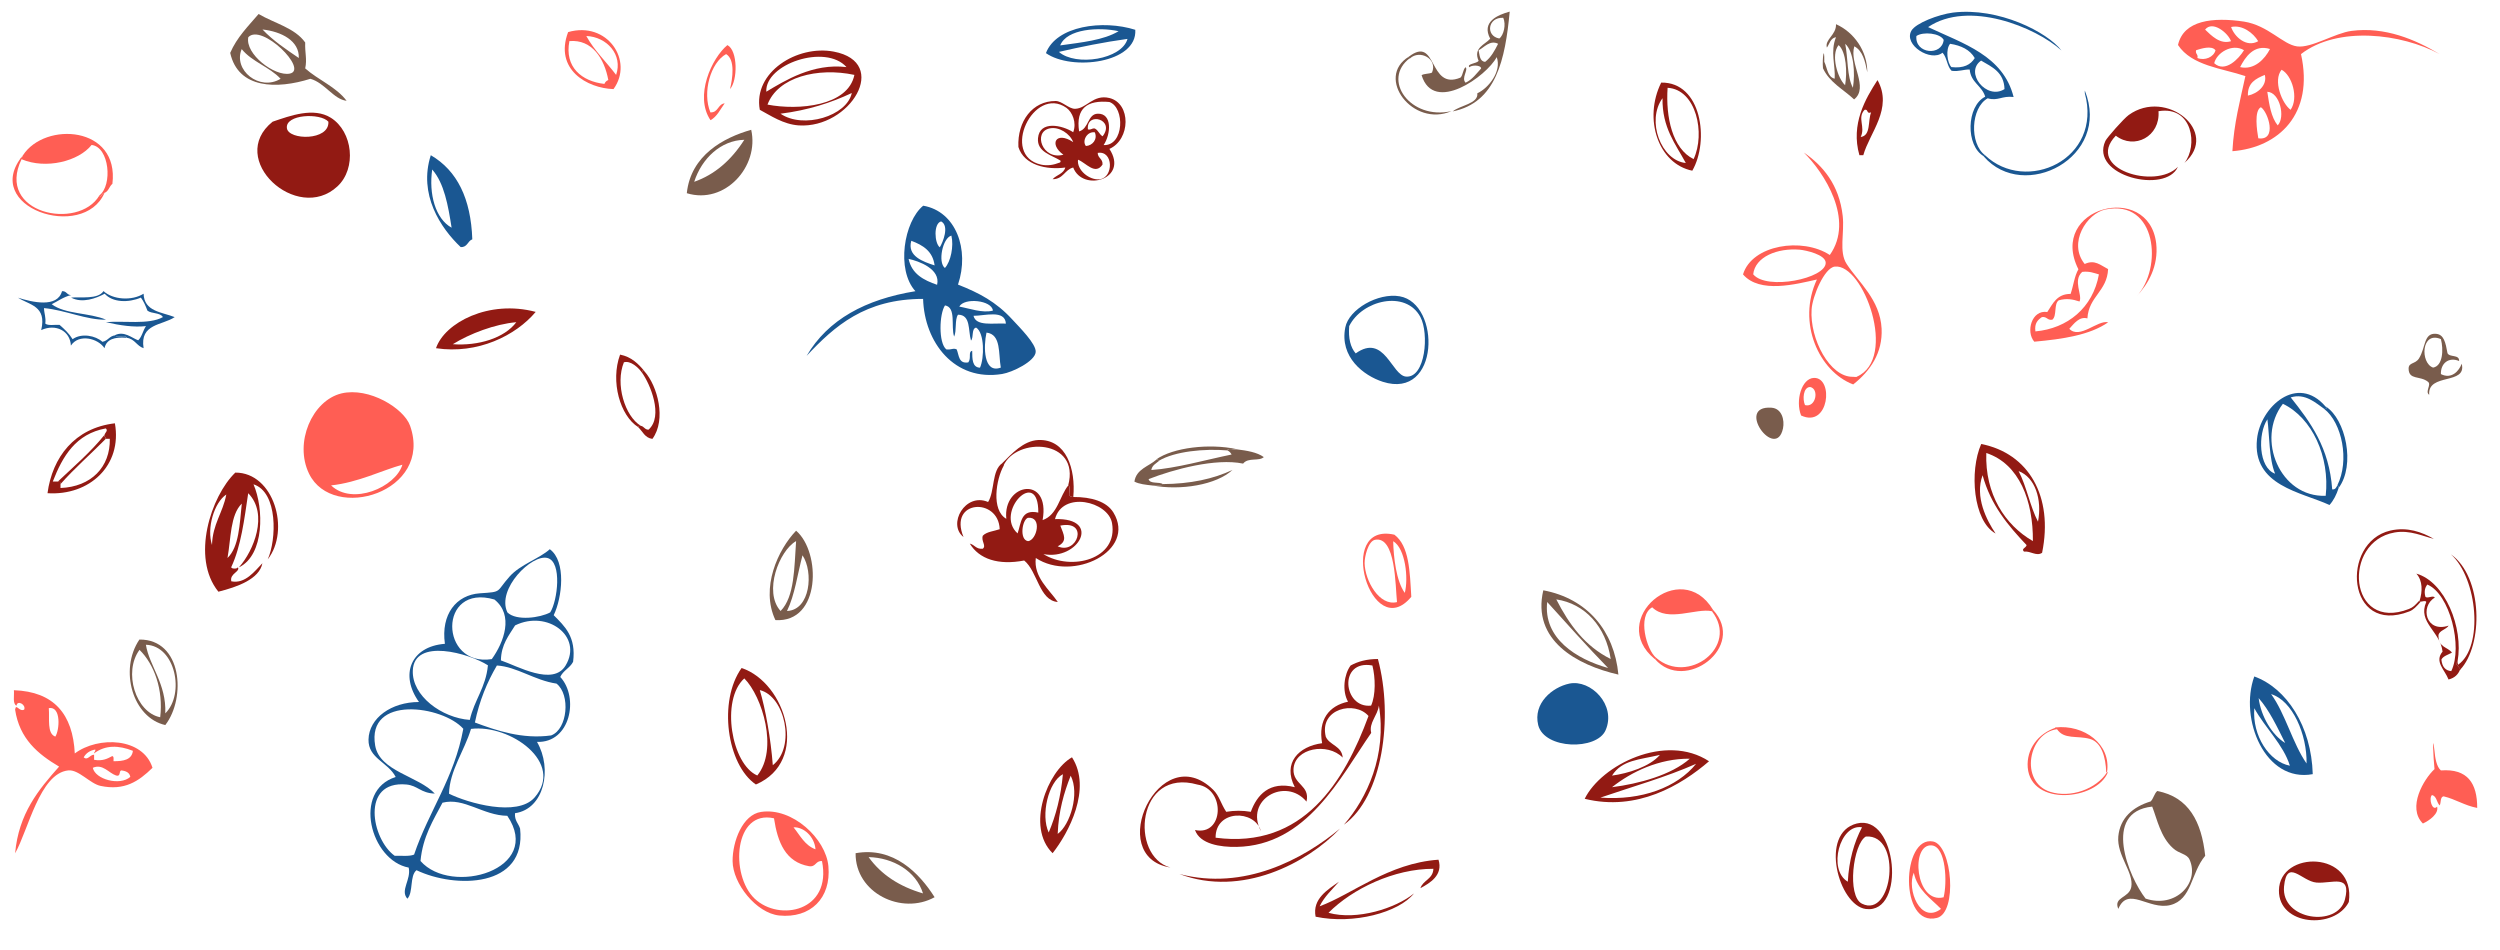 <svg xmlns="http://www.w3.org/2000/svg" width="2500" height="950"><path fill="#795C4C" d="M280.6 78.8c-11-11.898-28.7-17-38.897-29.7C232.8 70 259.5 91.6 280.6 78.8m9.2-5.2c19.1-3.898-28.2-50.698-41.5-36.398C244.9 54.1 274.6 76.6 289.8 73.6m-27.3-44.1C273 40.6 286 49.3 298.8 58c.7-17.2-17.5-26.5-36.3-28.5M258.6 14c15.8 9.3 36.3 13.9 46.6 28.5-.396 10.6 2 16.5 0 25.9 13 11.6 30.9 18.398 41.4 32.398-12.9-1.398-21.7-17.898-36.2-22C277 89.299 238.2 89.099 230.2 52.9c6.7-15.6 18.1-26.8 28.4-38.9"/><path fill="#FF5E54" d="M2260.9 107.2c-7 3.6-3.899 23.5-2.601 31.1 19.399 2.7 9.701-26.6 2.601-31.1m16.798 18.2c7.9-8.2 2.104-33.2-10.396-33.602 1.896 12.702 3.798 25.402 10.396 33.602M2247.9 95.6c9.899-2 19.601-10.5 16.899-20.698C2256 78.6 2247.5 82.6 2247.9 95.6m33.7-25.9c-8.9 10.898.5 34 9 40.1 8.3-12 1.4-34.7-9.1-40.1M2270 49c-16-5-24.7 8-29.9 18.1 14.098 3.3 24.8-8.1 29.9-18.1m-73.9 1.2c-1 4 2.3 3.8 1.3 7.8 7.5 3 16.4-1 18.104-7.7-3.806-5.2-14.504-1.6-19.404-.1m62.098-9c-4.896-8.2-15.896-16.7-27.1-14.2 3.302 9.9 15.502 20.9 27.1 14.2m-27.198 0c-2.7-8-18.4-21.102-25.9-11.602C2211.198 35.4 2220 44.7 2231 41.2m-16.802 22c11 10.1 24.803-4.7 29.803-13-11.803-7.1-27.303 2.5-29.803 13m225.402-9.1c-38-20.6-102-28.398-138.6 0 13.3 59.802-22.2 93.5-68.604 97.102 1.5-27.9 7.8-51 13-75.102-23.5-7.898-53.604-10.198-67.396-31.1 5.6-24.9 35-28 66-23.4 24.3 3.9 38.8 22.9 53.1 24.802 14.3 1.898 38-13.4 54.4-15.5 33.4-4.402 64.1 8.698 88.1 23.198"/><path fill="#795C4C" d="M1485.1 61.9c5.9-4.5 9.5-11.102 13-18.102-8.1-4.2-14.1 3.8-19.5 6.5 1.098 5.002 1 11.002 6.5 11.602m14.2-23.4c4.396-3.2 7-14.1 3.896-20.7-15.498-.8-17.896 18.2-3.896 20.7m-90.602 18.3c29-22.398 19.303 34.3 51.803 20.8 2.601-2.6 2.301-8.1 5.101-10.398 2.899 2.6-4.601 11 0 15.5 6.8-3.2 10.8-9.102 15.5-14.2.1-3.7-10.101-3.6-11.601-1.2-3.399-3.5 7.5-3.7 9.101-6.5-5.7-13.1 6.399-16.1 11.6-22.1-9-16.9 7.304-23.7 19.5-27.102-4.5 47.802-13.5 91-57 99.802 7.304-6.102 25.9-7.7 24.604-18.102 11.8-5.5 24.5-22.398 19.396-36.2-9.896 18.9-63.1 57.4-75.1 18.102 2.5-1.7 7.399-1.2 10.399-2.602 5.897-14-12.399-23.198-22-14.198-1.201-.102-1.303-.902-1.303-1.602"/><path fill="#1A5792" d="M1916.4 36c-1.7 18 25.5 20.4 27.3 3.9-3.6-6.8-20.502-8.5-27.3-3.9m88.1 53.1c-.5-16.898-12.4-22.1-23.4-28.5-17 11.8 5.4 39.9 23.4 28.5M1974.698 58c-4.697-8.2-13.5-12.5-24.6-14.2-4.603 5.5-2.9 18.9 1.3 23.3 12.3 1.4 19.3-2.398 23.4-9.1m9.102 98.3c-18.5-10.398-17.5-50.2 1.3-59.6-3.197-11-14.396-14.102-15.5-27.2-6.5-.1-10.697 2.3-18.1 1.3-4.601-4.398-4.601-13.5-9.101-18.1-11.603 9.5-39.2-7.7-31.103-22 4.5-7.7 27.103-16.2 41.5-18.102 45.8-5.6 94.5 19.602 108.602 37.9-25.898-23.5-93.199-50.7-133.398-23.4 35.3 16.602 75.1 28.5 85.5 69.9-12-1.4-15.5 4.3-25.9 1.3-17 9.5-18.396 45.301-2.6 57-1.102-.199-1.2.5-1.2 1.301"/><path fill="#795C4C" d="M1410 58c-28.9 21.5.396 62.5 41.5 53.1-38.604 16.9-76.604-33.6-42.7-54.398-.102.798 0 1.598 1.2 1.298"/><path fill="#921A13" d="M2184.4 162.9c13.601-16.602 8.601-57.4-25.899-51.7 1.899 25.3-24.101 38.8-42.697 24.5-31.5 32.898 40 54.398 62.1 31.1-11.896 27.601-88.697 9.101-72.5-25.899 1.5-3.199 18.104-22.101 23.303-25.899C2166.198 87.9 2220.4 131.9 2184.4 162.9M1860.698 137c10.4-1.4 7-16.2 10.4-24.6-4.9 1.898-2.5-3.5-6.5-2.602-7.698 8.202 1.1 16.902-3.9 27.202m2.602 18.2h-3.9c-8.899-31.1 6.101-56.6 18.101-75.1 15.799 28.3-8.001 52.7-14.201 75.1"/><path fill="#FF5E54" d="M1825.698 262.7c-.197-8.102-19.697-12.4-25.896-13-22.4-1.9-44.7 7.1-46.604 24.6 13.402 16.4 73 4.2 72.5-11.6m31.102 114c41.396-18.102 6.6-113.4-22-110.102-10.4 1.102-22.4 29.802-23.2 42.802-2 29.5 18.3 68.1 41.5 67.398 1 0 3 .4 3.9 0m-3.9 7.602c-34-12.9-56.4-61.602-36.2-104.9-20.7 4.6-57.1 14.4-73.896-5.1 9-29.7 59.396-37.4 86.8-19.4 25.1-35.5-6-82.7-25.9-102.4 18.803 12.9 35.303 32 38.803 63.4 1.897 16.9-4 35.8 3.897 47.9 11.8 18.3 33.5 35.6 35 64.8 1.103 24-11.1 42.1-28.5 55.8"/><path fill="#1A5792" d="M451.6 227.7c-3.5-22.4-7.4-44.5-19.4-58.2-3.502 24.4 3.1 49.2 19.4 58.2m9.098 19.4c-20.1-19-42.5-52.698-29.896-91.898 26.5 15.5 40.1 43.6 41.5 84.1-4.802 1.798-4.802 8.098-11.604 7.798M1985 155.2c40.8 39 117.896 4.5 99.8-62.102V90.5c26.896 67-61 112.1-101 66-.102-.8.1-1.6 1.2-1.3M973.5 315.8c2.6 10.8 19.6 7.102 32.396 7.8-.896-14.3-21.396-7.7-32.396-7.8m-14.2-9.2c10.1 1.802 23.396 6.802 33.6 4-1.1-10.5-28.8-13.2-33.6-4m27.2 26c-3.104 13.802-3.104 41.5 14.3 35-2.5-13.8.6-33.3-14.3-35m-32.4 3.9c-3.4-10 2.4-29.1-9.1-31.1-5.7 8.5-6.7 37.398 1.3 44 5.8.6 6.5-1.7 10.396 0 2.4 5.898 1.803 14.6 11.604 13 3.3-4.4-.4-10.602 3.896-11.602.104 8.102-.1 16.602 7.803 16.9 4.397-9.602 4.601-35-3.899-40.102-4.9 1.102-2.2 9.802-5.101 13-3-10 0-25.898-13-25.898-3.5 5.1-1.103 16.1-3.899 22M908.6 258.9c3.1 15 15 21.3 28.5 25.898C940.8 268.9 918.6 261 908.6 258.9m2.7-18.1c-4.4 15.4 11.896 20.9 23.3 24.602-1.8-14.302-11.8-20.302-23.3-24.602m33.6 27.2c5.9-6.4 9-21.9 6.5-32.4-8.8 2.3-13.8 26.8-6.5 32.4m-5.1-20.7c3.1-5 9.8-21.5 1.3-25.898-7.8 2.098-6.6 21.998-1.3 25.898m18.2 37.3c21 8.302 37.896 17 54.396 35 6.9 7.5 23.9 24.302 23.3 32.4-.6 9.3-23.396 20.4-33.6 22-47.7 7.8-77.7-31.6-79-75.1-57.9 0-88.5 27.1-116.5 57 21.399-36.5 59.1-56.602 108.8-64.7-19.396-21.5-11.5-69.601 7.801-85.5C956 211.3 969.8 249.6 958 284.6"/><path fill="#FF5E54" d="M2079.5 301.5c-6.604-2.2-12.9-3.4-20.7-1.2-5.2 3.4-1.604 15.602-6.5 19.4-5.104.899-5.2-3.4-10.4-2.601-4.1 2.801-7.6 6.101-6.5 14.301 32.103-2.9 57.5-23.602 63.5-57-5-1.4-9.5-3.4-16.7-2.5-9.7 8.7.498 23.1-2.7 29.6m57-5.1c26.5-28.102 20.396-97.5-31.104-86.9-18.604 3.9-37.7 33.5-20.7 54.5 10-4.7 15.604 1.1 23.4 5.1-1 22.302-19.4 27.302-20.7 49.302-8.2-2.2-13.396 5.3-18.104 10.398 10.4 10.9 28.304-9.1 38.9-6.5-18.4 12.8-45.4 16.8-73.9 19.4-8.696-9.9-2.696-32.101 13-29.7 5.5-8.2 9.5-18.1 23.304-18.1 2.8-8 3.8-17.7 7.8-24.602-31.104-62 70.396-88.5 77.8-25.898 2.502 22.9-8.196 40.9-19.696 53M21.6 159.153c-26.397 54.3 56.8 71.9 77.8 36.3 1.103 3.5 2.9-3 5.103-2.6-21.103 48.8-124.5 14.5-81.603-37.5.7 1.8-5 3.1-1.3 3.8"/><path fill="#1A5792" d="M126.5 337.8c-11.9-1-20.104 1.4-22 10.4-6.5-10-25.7-14.7-33.604-2.601-.697-14.699-15.1-22.199-29.697-15.5C47 305.7 29.199 304.999 18 297.7c13.8 4.399 39.396 10.6 44-6.5 4.6-.4 4.8 3.899 9.1 3.899-7.7 1.801-13 6-19.397 9.101 13.101 10.1 38.101 8.5 54.397 15.5-19.898.4-40.5-9.6-62.1-11.6.1 5.5 2.1 9 1.3 15.5 2.8 2.399 9.5.899 14.3 1.301 4.9 4.3 9.5 8.6 13 14.3 8.9-6.4 23-3.601 29.8 2.6 5.603-.898 7-6 13-6.5.5 3.599 10.1-1.301 11.1 2.499"/><path fill="#1A5792" d="M114.9 335.2c9.303-4.602 16.9 2.8 23.303 5.1 3.801-3.5 4.801-10 7.801-14.2-12.104 1.4-26-.698-40.104-3.898 16.804-1.7 43 2.8 57-5.102-2.6-4.698-11.5-3.198-15.5-6.5-1.696-4.6-3.696-9.198-6.5-13-12.396 5.302-28.396 5-36.196-3.898-8.4 4.6-22.4 9.898-33.604 3.898 9.8-.898 26.9 2 32.4-6.5 9.3 8.602 28.3 10 40.1 2.602.5 17.8 18 18.3 31.103 23.398-12.399 8.4-35.103 6.4-31.103 31.102-6.897-2.2-8.897-9.4-16.897-10.4C125.5 334.1 115.9 338.9 114.9 335.2"/><path fill="#921A13" d="M516.3 322.2c-21.4 1.898-46.4 11.398-63.5 22 25.398 1.9 51.7-6.1 63.5-22m19.398-10.3c-20 23.8-58.196 42.6-99.696 36.3 8.598-25.5 52.998-48.8 99.696-36.3M286.9 128.2c1.603 12.1 42.603 12.8 41.5-6.5-8-9-43.4-7.5-41.5 6.5m-14.3-6.5c18-6.102 41-14.7 58.3-3.9 21.9 13.8 26 50.5 6.5 68.602C297 224 226.1 159 272.6 121.7"/><path fill="#795C4C" d="M2433.1 367.6c9.9-1.698 10.5-18.198 7.8-28.5-19.9-8.5-20.8 24.1-7.8 28.5m-3.902 27.2c-4.5-3.1 2.5-10.1-1.197-13-8-6.398-19.103-1.5-19.399-13-.101-6.7 6.601-4.398 10.399-10.398 6.897-11.102 4.5-25.5 16.897-24.602 8 .602 9.603 8.5 11.603 19.4 2.101 4.399 12 1 11.601 7.8-10.601-4.4-18.601 2.6-18.2 13.1 10.801 5.5 18.301-3.398 20.801-10.398 5.495 21.598-34.303 8.898-32.505 31.098"/><path fill="#FF5E54" d="M1805 405.1c11 2.9 14.396-16.398 5.1-18.1-7 .2-7.7 12.4-5.1 18.1m-3.9 10.4c-5.9-14.9.5-37.2 12.9-37.6 20-.5 15.1 50.7-12.9 37.6"/><path fill="#1A5792" d="M2282.9 403.8c-27.399 35.4-2.7 93.8 42.8 92 4.3-39.2-13.6-78-42.8-92m-7.8 69.9c-6.2-15-5.6-38.9-7.7-54.4-9.702 14.5-9 48.4 7.7 54.4m50.5-67.2c1.4 1.5 1.1 2.6-1.2 2.5-8.5-5.9-19.1-16.1-33.7-11.6 19.804 24.8 38.604 50.398 41.5 92 3.304.3 4-2 5.104-3.9 1.3 0 1 1.6 1.3 2.6-2.1 6.5-5 12.304-9.1 16.9-28.2-13-77.5-19.2-72.5-66 3.396-32.2 40.3-65.5 68.6-32.4"/><path fill="#FF5E54" d="M331.1 485.4c21.3 20.5 64.6 1.8 71.3-20.7-20.1 5.5-44.3 17.8-71.3 20.7m10.4-92c27.5-6.5 62.396 14.8 68.6 32.398 23.3 66.4-77.1 96.801-101 48-15.2-31.098 3-73.298 32.4-80.398"/><path fill="#795C4C" d="M1783 428.4c-7.104 33.1-48.4-23.2-11.604-20.7 10.604.7 13.302 12.5 11.604 20.7"/><path fill="#1A5792" d="M2337.3 485.4c12.5-24.9 4.6-62.7-13-76.4 2.396.1 2.8-1 1.3-2.6 20.1 12.6 30.1 58.6 13 81.6-.3-1-.1-2.6-1.3-2.6"/><path fill="#921A13" d="M640.698 425.8c3.4.5 3.9 3.9 7.803 3.9 15.301-13.5 1.5-46-6.5-57 0-2.4 1-2.7 2.601-1.2 12.899 14.5 22 48 7.8 67.4-7.6-1-9.7-7.5-14.2-11.7.198-1.1.996-1.6 2.496-1.4M2032.9 541.1c.3-40-13.399-77.196-46.601-88.1-1.399 41.1 18.601 72 46.601 88.1m5.1-19.4c4.3-22.4-3-44.5-19.4-50.604 8.098 15.404 11.4 35.304 19.4 50.604m-42.6 11.7c-22.2-12.4-26.2-62.2-14.2-89.4 47.5 9.3 72.4 52.4 60.9 108.8-5.7 3.8-11.4-2-18.101-1.2-3.103-3 2-3.5 2.601-6.5-18.5-19.5-35.9-40.1-44-69.896-8 21.5 4 45.1 13 58.3"/><path fill="#795C4C" d="M1227.4 450.5c.5-2.9 6.399-.5 9.101-1.2 10.399 1.3 20.5 2.9 27.303 7.8-4.9 4.5-15.604 0-20.7 6.5-27.5-5.696-69.7 5.804-94.5 15.5 1.3 5.304 10.8 2.304 14.3 5.104-1 2.896-7.197.5-10.396 1.3-6.604-.7-13.4-1.399-18.104-3.899 1.9-12.697 14.303-15.101 22-22 1.5-.197 2.303.303 2.604 1.303-3 2.6-6.9 4.3-7.7 9.1 25-1.7 54.399-10.2 80.3-15.5-1.108-2.008-2.41-3.308-4.208-4.008"/><path fill="#921A13" d="M105.8 438.8c-15 15.3-31.2 29.3-45.4 45.4.5-2.2-1-2.5-2.6-2.603 16-15.101 32.8-29.397 46.6-46.601-.201 2.004 1.299 2.204 1.4 3.804m937.6 115.3c27.8 17.4 75.101 5.104 68.601-31.1-3.897-21.6-49.5-32.5-57-3.9 47.299-1.4 23.599 41.8-11.601 35m14.298-7.8c19.4 9 31.803-26.5 2.604-20.7 3.598 9.5 7.498 15.5-2.604 20.7m-29.798-5.1c9-.9 14.601-24.9 0-23.4-5.897 2.103-8.6 22 0 23.3m10.4-28.5c.396-46.5-44.4-.396-20.7 20.804 3.598-10.204 3-24.704 20.7-20.804m29.8-27.3c2.9 1 .5 7.3 1.3 10.4 1 .6 2.101 1.397 3.9 1.3 18.1-.1 33.396 4.5 40.1 15.5 23.4 38.3-40.5 69.9-77.6 45.5-2.4 19.1 13.5 31.5 22 44-18.603-1.4-20.2-30.6-33.603-41.5-26 5-45.101-1.5-54.397-16.9 4.897 1.104 6.3 5.9 13 5.104 3.8-3-1.9-7.604 0-13 3.8-4 11-4.5 16.897-6.5-1.197-32.104-51.601-29.5-36.197 7.8-16.4-12.7 1.8-44.899 24.6-35 6.8-10.899 3.5-31.899 14.3-38.899 1.301 0 1 1.603 1.301 2.603-7.601 13.5-12.697 44.397 2.603 53.1-3.7-36 44.398-43.896 36.3 1.3 15.103-5.196 16.8-23.896 25.9-35"/><path fill="#921A13" d="M104.5 434.9c.8-2.7 3.8-4.104 1.3-6.5-29.9 5.5-43.101 27.6-53 53.1h5.1c1.604.1 3.104.4 2.604 2.6v3.9c30.6-1.2 49.896-20.9 49.3-49.2h-3.9c-.205-1.6-1.804-1.8-1.404-3.9m-57 58.3c4.8-35.9 27.1-65.2 67.396-69.9C122.4 465.5 89.4 495.9 47.5 493.2M212 545c.6-21 10.896-32.2 14.3-50.5-12.101 8-19.8 33.6-14.3 50.5m15.5 13c11.6-11.2 12.1-33.6 14.3-54.4-11.601 11.3-10.8 34.9-14.3 54.4m11.6 9.1c14.3-15.896 29.8-53 9.103-73.896-3.899 26.3-7.2 53-16.899 73.8-.601 2.1 7 2.1 6.5 0 3 4.8-8.4 6.3-6.5 14.3 14 2.801 23.399-10.199 31.1-18.1-3 16-25.397 23.8-44 28.5-27.697-34-7.397-95.7 16.9-119.104 38.5-.196 55.3 57.604 32.399 86.804 8.897-19.604 10.397-67.2-14.2-75.104 10.5 24.301 10.897 70.301-14.199 82.9"/><path fill="#1A5792" d="M1058.9 51.9c16.9 14.8 63 7.5 68.601-13-23.901 3.3-46.601 7.9-68.601 13m1.298-6.5c21.303-3 43.303-5.102 58.4-14.2-19.498-4.3-51.798-2.5-58.4 14.2m-14.298 7.8c10.3-27.4 56.9-33.7 89.4-23.4 2.1 33.4-63.7 41.4-89.4 23.3"/><path fill="#795C4C" d="M796.1 541.1c-16.9 9.5-32.9 50.804-15.5 69.9 14.098-14.3 13.598-43.3 15.5-69.9M787 611c23.5-1 26.6-39.1 15.5-55.7-5 18.7-7.7 39.8-15.5 55.7m9.1-80.3c25 21.396 24.9 92.3-20.7 89.396-15.202-32.196 2.7-70.696 20.7-89.396"/><path fill="#FF5E54" d="M1404.8 592.9c3.8-14.7.6-44.5-11.604-51.7.304 15.6 3.002 40 11.604 51.7m-29.8-53.1c-6.9 1.4-10.5 17-10.4 23.4.4 17.6 14.8 43.3 32.4 38.897-1.7-15.797-1.1-66.397-22-62.297m36.3 57c-39.9 48.104-76.604-75.6-16.9-62.1 15 11.3 15.4 37.2 16.9 62.1"/><path fill="#921A13" d="M2420.823 601.551c-4.681 5.266-7.313 8.249-11.502 9.876-62.769 24.52-69.34-69.215-18.979-80.854 16.98-3.915 31.604 1.501 43.517 8.293-10.23-2.312-23.771-9.129-39.231-6.391-52.917 9.141-46.192 100.205 14.377 76.475 4.268-1.743 5.807-3.426 10.341-8.36-.049.918.77.98 1.477.961"/><path fill="#1A5792" d="M442.5 802.7c-9.2 17.5-19.7 33.8-22 58.3 30.896 35.3 123.3 8.5 86.8-45.2-24.3-.3-43.3-18.6-64.8-13.1m92-5.1c30.5-34.696-24.4-73.6-63.5-68.696-6.5 21.8-21.4 41.6-22 64.8 18.8 9.296 68.1 23.496 85.5 3.896m-71.2-68.8c-20.5-23.2-97-34.2-88.104 16.9 4.5 25.8 43.4 30.397 59.604 47.897-14.2-.5-16.9-8-28.5-9.101-45.9-4.1-34.7 54.9-11.604 71.3 6.801-.199 14.604.801 19.4-1.199C428.8 811 454.3 778.1 463.3 728.8m24.6-63.5c-18.5-11.896-73.899-27.896-75.1 5.3-1 25.304 29 47.304 57 49.304 4.396-19.7 16-32.4 18.1-54.4m77.7-.004c17.6-29.2-18.4-55.9-50.5-40.1-6.2 10.1-13.9 19-14.2 35 16.5 5.6 52.1 26.1 64.7 5.1m-71.2-66c-56.7-16.5-54.897 67.9-2.6 59.6 12.1-16.9 22.3-43.9 2.6-59.6m53.1-41.5c-15.604-4.2-51.2 31-40.104 54.4 8.9 8.8 32.9 5.396 42.8 0C557.5 601.1 562.4 562 547.5 558m3.9 177.3c16.103-6.2 19.3-40.6 5.103-51.7-21.899-3.196-39.899-17-59.603-18.1-9.7 16.5-17.5 35.1-22 57 21.103 7.9 47.603 17 76.4 12.9m9.1-58.3c18.8 20.604 10 66-23.397 64.804 15.601 26.8 7.397 67.1-22 71.3-.603 7.5 3.601 10.3 5.101 15.5 6.5 59.396-64.9 60-103.601 41.5-7 5.6-3 22-9.103 28.5-7.6-8.2 4-19.104 1.3-31.104-38.197-7.1-56.6-76.896-13-90.6-7.6-14.9-27.6-18.5-27.197-37.5C369 718 391.4 702 419 702c-19.399-27-8.5-55.5 25.897-58.2-4.1-29.5 11.3-48.896 35-50.5 22.9-1.5 15.603-1 29.8-16.896 10.604-11.9 29.9-17.9 40.104-27.2 16.6 12.1 12.396 48.397 3.896 66 11 11.1 22.604 21.397 19.4 46.6-3.2 6.301-10.2 8.801-13 15.5"/><path fill="#FF5E54" d="M1654.698 659c-48-39.2 26.303-102.6 58.303-49.2 0 .9-.103 1.604-1.199 1.4-15.7-3.4-44 11.397-59.604-3.9-15.197 8.604-5.6 42.8 3.9 50.5-.098.7-.198 1.4-1.4 1.2"/><path fill="#921A13" d="M2438.45 635.265c-.099 12.495 9.058 11.438 13.521 17.372-3.807 2.07-8.947 3.455-10.577 6.98.753 7.378 4.22 11.047 9.877 11.502 11.854-24.445-1.558-77.443-24.019-86.594-2.125 3-3.347 6.557-1.895 12.092 1.556 2.574 8.102-1.894 9.408 1.029-14.942 8.737-9.032 35.63 13.902 27.959-2.462 3.973-9.428 4.757-10.217 9.66m21.593 34.355c-1.841 4.677-5.181 8.29-11.5 9.877-3.821-9.898-14.408-17.829-5.98-27.892-2.4-20.593-25.27-29.162-16.293-49.666-.68-1.608-3.339-.548-5.229-.324-.707.02-1.516.056-1.389-.98 2.811-9.103 3.209-19.822-3.297-27.031 28.786 8.174 47.283 54.113 41.235 87.609-3.866 3.5 2.782 5.611 2.812 8.751"/><path fill="#795C4C" d="M160.199 717.251c3.301-27.601-6.103-53.2-20.699-67.4-16.4 22.2-3.801 62.599 20.699 67.4m-14.299-72.5c3.303 20.899 20.603 39 19.4 68.6 19.8-19.401 10.1-67.701-19.4-68.6m19.4 80.3c-32.4-7.199-46.5-54.897-25.9-85.5 42.799-.401 46.9 58.399 25.9 85.5"/><path fill="#FF5E54" d="M1656 657.7c31.6 27.896 83.8-10.9 55.8-46.604 1.1.304 1.3-.5 1.3-1.196 34 36.896-28.4 83.6-58.2 49.1.9.2 1-.6 1.1-1.3"/><path fill="#921A13" d="M1371.1 705.6c4.8-10.6 4.3-28.196 1.3-40.1-34.4-6.4-29.3 43.3-1.3 40.1M1261 831.2c-6.4-22-45.7-21.604-45.4 6.5 87.9 11.6 128.9-56.5 152.9-121.7-13.5-15.7-49.7-7.5-42.7 20.8 3.896 8.604 16 9 16.896 20.8-15-15.396-48.196-9.696-49.196 11.604-.604 15.6 16.8 15.896 13 32.396-21-25.1-62.4-1.9-45.5 29.6m82.9-6.5c23.3-26.604 43.101-69.9 35-119.104-1.399 10.304-10.2 17.104-7.7 27.304-30.896 44.5-64.197 112.8-134.697 114-15.899.3-36.603-2.7-41.5-16.9 28.801 6.4 30.897-41 2.601-45.4-61.101-17.396-68.2 71.804-27.2 82.9-66.697-10.5-10.6-130.1 42.803-77.7 6.101 6 7.397 13.4 13 22 8.601-1.396 16-1.396 24.601 0 6.101-16.7 18.601-31.1 44-24.6-12.5-24.4 4-40.9 27.3-44-4.199-23.5 7-37.5 25.9-41.5-6.104-10.9-3.9-27.5 2.6-36.2 7.301-4 16-6.5 27.301-6.5 15.789 58.6 4.591 138.2-34.009 165.7"/><path fill="#FF5E54" d="M2056.99 729.084c-.266-.88-1.729-.564-1.729-1.635 28.603-3.205 56.208 16.719 51.751 44.812h-.802c-.465-14.832-4.589-30.104-16.36-33.372-12.636-3.52-26.005.881-32.86-9.805"/><path fill="#921A13" d="M1109.4 102c-21.899-2.1-33.8 6-30.3 29.4 9.897-2.7 8.3-17.302 18.6-17.7 14.7-.5 13.301 20.5 5.9 31.398 20.7.902 21.4-37.698 5.8-43.098m-9.8 77.3c14.2-1.7 13.9-29.1-1.9-26.398.104 5.398 5.303 5.8 4.803 11.698-7.399 11-16.699-2-24.5-4.898-1.305 10.398 11.397 20.698 21.597 19.598m-26.402-37.2c-3.197-8.398-14.1-15.698-23.5-13.698-17.1 3.5-7.3 32.1 13.7 26.3-14.798-10.502-7.398-24.002 9.8-12.602m14.702-12.7c3.4.8 3.8-1.4 6.9-.9 3.5 1.7 4.5 5.9 7.8 7.8 13.2-17-16.6-25.1-14.7-6.9m-2 16.6c6.7-.4 11.9-6.8 8.9-13.7-8.102-1.1-12.9 8.9-8.9 13.7m-19.5-38.2c-32.7-22.898-66.5 47.602-25.399 56.8 6.303 1.4 12.5.4 18.603-2 .8-.198 1.1-.8.897-2-8.897-5.6-23.801-8.6-22.5-22.5 1.603-17.8 24.103-13.1 35.199-5.898 3.7-9.602-.9-20.202-6.8-24.402m-1 59.7c-18.6 2.6-41.3-2.2-47-20.5-1.2-25.8 14.101-46.1 37.2-46 6.5 0 13.2 7.9 19.5 7.8 11.6-.3 18.1-14.7 34.3-10.8 21.899 5.4 21.2 41.5 0 50.9 19.899 30.398-26.7 43.5-36.2 18.6-8.6 2.2-9.8 11.7-20.6 11.7 3.8-4.3 11-5.3 12.7-11.7M1612 787.2c26.896-3.4 59.396-12.2 77.8-28.5-30.7-.3-58.5 13.2-77.8 28.5m0-11.6c15.8-2.1 37.8-8.896 47.896-20.696C1639.5 759.8 1622 759.8 1612 775.6m84.1-11.8c-29.9 13.3-63.6 22.8-95.7 33.8 41.2 3.2 76.9-10.4 95.7-33.8m13-2.6c-28 24.1-72.1 50.5-124.4 37.6 16.5-33.7 80.803-66.2 124.4-37.5"/><path fill="#795C4C" d="M2145.6 898.6c30 10.104 54.3-15.696 44-38.896-2.6-6.104-10.4-5.7-16.7-11.604-12.396-11.196-15.7-28.696-20.7-41.5-50.502 5.3-23.4 70.6-6.6 92m-27.3 10.3c-5.2-12.104 10.896-10.604 13-22 2.6-14.604-14.7-31.5-13-50.5 1.8-18.4 14.396-29.5 32.396-35 2.804-2.9 3.5-7.604 6.5-10.4 31.604 6 44.4 30.8 48 64.8-14.6 17.3-13 43.8-35 49.3-21.498 5.2-42.196-19.5-51.896 3.8"/><path fill="#921A13" d="M1062.9 774.2c-14.5 7.6-22.399 40.8-14.2 58.3 7.2-16.9 12.2-36.1 14.2-58.3m-5.202 59.7c12.5-9 22.104-40.4 13-58.2-6.698 16.9-12.098 35.2-13 58.2m-5.098 19.3c-26.9-26.4-5.2-82 19.4-95.9 20.198 31.4-3.5 75.8-19.4 95.9"/><path fill="#FF5E54" d="M2440.9 770.426c26.601-2 36.399 12.801 36.3 37.5-12.699-2.397-21.5-8.699-33.6-11.601-3.604.601-2.4 6.301-3.9 9.101-3.1-2.897-2.896-9.199-7.699-10.397-3.601 3.3.303 16.897 5.103 11.601 1.897 7.102-7.7 13.899-14.2 16.899-16.1-16 1-44.603 11.604-54.399-1.104-10.2-2.5-40 0-18.101.592 6.597 1.892 15.597 6.392 19.397"/><path fill="#921A13" d="M1862 827.3c-22.104-3.896-34.604 42.5-14.2 54.4 1.2-21.6 6.3-39.4 14.2-54.4m0 76.4c30.8 15.3 40.6-69.604 3.896-67.2-12.796 7.2-19.198 59.7-3.896 67.2m-5.2-80.2c40.396-10.1 49.6 90.5 9.1 85.5-27.202-3.4-47.1-76-9.1-85.5"/><path fill="#FF5E54" d="M793.5 827.3c6.6 8.104 11.3 18.104 22 22-1-12.8-11.9-22.5-22-22m15.5 38.9c-23.5-4.104-31.4-23.9-35-47.9-40-9-44.2 56.603-19.4 80.3 24.8 23.5 77.5 12.604 67.4-37.5-6.6-.6-5.9 6.2-13 5.1m19.4 0c2.9 32.1-18 52.396-49.2 49.3-22.896-2.4-46.5-32-46.6-54.4-.1-19.696 10-46.5 28.5-49.196 31.3-4.704 64.8 26.796 67.3 54.296"/><path fill="#921A13" d="M2316.435 882.572c-14.601-1.2-29.601-24.9-32.399 3.896-3.101 33.803 53.5 41.303 60.899 13 6.7-26.096-12.8-15.596-28.5-16.896m32.399 19.4c-14.199 27.9-70.399 23.804-69.899-11.6.5-40.3 77.097-40.101 69.899 11.6M1179.4 874c64.8 16.9 123.5-14.6 160.601-45.4C1307.4 863 1241.8 897.7 1179.4 874"/><path fill="#FF5E54" d="M1941 908.9c-10.4-10.7-23.5-18.7-27.2-36.2-7.3 16.5 6.5 52 27.2 36.2m-9.2-63.5c-21.7-2-16.5 58.896 11.8 51.896 3.7-14.396 2.598-50.496-11.8-51.896m1.3-3.9c19.1 3.8 24.6 71.1 3.9 76.4-38 9.8-35.4-82.6-3.9-76.4"/><path fill="#795C4C" d="M868.6 857.1c12.6 17.604 31 29.5 54.4 36.304C916 871 893.1 857.7 868.6 857.1m66 40.1c-32.9 18.3-79.5-4.2-79-44 37.8-6.8 63.8 19.9 79 44M694.198 181.8c20.5-7.2 37-21.5 50.104-42-23.502.5-42.604 18.7-50.104 42m57-52c8.303 36.7-26.396 75.102-64.396 63.4 3.998-38.1 36.998-55.6 64.396-63.4"/><path fill="#921A13" d="M1438.5 859.7c4.8 15.5-8.5 23.3-18.104 28.5 2.604-8.104 12.604-9 13-19.4-39.396-.1-81 20-104.896 44 28.396 7.9 67.3-4.5 85.5-19.397-15.104 19.101-60.5 31.301-98.4 23.301-3.5-18 12.4-27.2 23.4-35-6.9 7.896-14.604 14.8-19.4 24.6 32.7-12.004 68.7-43.104 118.9-46.604"/><path fill="#FF5E54" d="M586.3 36c8.1 14.8 20 25.8 29.8 38.9 7-20-9.2-38.1-29.8-38.9m-16.9 5.1c-5.1 26 12.4 40.302 35 42.802.8-1.9 2-3.102 3.9-3.9-3.9-21.102-16-40.902-38.9-38.902m44.1 48c-26.5-.898-59.4-19.698-45.4-57 39.2-11.3 66 28.7 45.4 57"/><path fill="#921A13" d="M780.5 113.7c22.6 15.6 66.5 2.398 71.3-20.7-20.8 9.8-44 17.3-71.3 20.7m-13-9.1c31.1 6 80.6 1.5 86.896-29.698C817.4 67 777.698 77.2 767.5 104.6m79-37.5c-21-23.6-81.604-3.1-80.2 24.602C784.8 80.7 812.9 63 846.5 67.1m-86.7 42.7c-6.9-37.5 37.396-65.1 73.896-58.2 57.104 10.802 16.304 77.102-35 73.802C783.198 124.3 770.5 115.5 759.8 109.8"/><path fill="#795C4C" d="M1852.9 87.8c2.399-14.6 1-36.2-7.7-44 2.9 14.3 1.7 32.8 7.7 44m-14.3-42.7c-8.1 9.9-.9 33.302 6.5 40.102 2.2-12.502 1.3-33.302-6.5-40.102m15.5 54.3c-10.6-10-24.6-16.9-31.1-31.102-1-10 1.5-24.398 1.3-6.5 3 6.102 3 15.102 10.396 16.9.804-13.5-4.6-27 1.304-41.5-5.604.898-6.4 6.6-9.104 10.398C1824.5 39.5 1836.5 34.9 1836 24.2c17.896 7.898 31.396 26.8 31.3 48.1-2.104-10.898-4.5-21.5-13-26-5.3 17.5 15 41.1-.2 53.1"/><path fill="#921A13" d="M1662.5 98.2c-16.4 22.6-1.4 62.398 23.3 64.8-10.3-19.1-23.7-35.1-23.3-64.8m5.1-10.4c-2 29.4 4.8 60.9 26 71.3 12-25.5 2.7-69.7-26-71.3m24.7 82.9c-34.104-6.9-49.104-51.9-31.104-88.102C1701.6 81.9 1709.6 140.7 1692.3 170.7"/><path fill="#FF5E54" d="M710.4 112.4c8 .3 7.3-8.2 14.3-9.102-4.396 6-7.6 13.3-14.196 16.9-16.4-24.2 1.3-62.2 16.896-75.102 10.604 5.4 10.3 35.602 2.604 44 2.6-10.6 5.396-29.5-3.9-35C710.6 62.6 702.1 92.4 710.4 112.4"/><path fill="#921A13" d="M642 372.7c-3.604-5.2-11.5-12.4-18.104-10.4-8.896 21.8 1 54 16.9 63.5-1.5-.2-2.2.3-2.604 1.3-18-11.198-28-45.6-18.1-72.5 11.5 2.302 18.399 9.302 24.6 16.9-1.692-1.5-2.892-1.1-2.692 1.2m360 90.7c9.6-9.5 21.396-22.7 36.3-23.4 28.1-1 37.5 29 35 57-1.7 0-2.9-.6-3.9-1.2-.7-3.1 1.601-9.396-1.2-10.396 12.4-46.604-52.196-48.604-64.896-19.4C1003 465 1003.3 463.4 1002 463.4"/><path fill="#795C4C" d="M1156.1 459.5c17.1-12.1 53.5-16.2 80.3-10.4-2.6.804-8.5-1.6-9 1.304-23.2-1.9-52.6.896-68.6 10.396-.4-1-1.2-1.5-2.7-1.3m6.5 24.6c27.9-.196 50.9-5.196 69.9-14.196-16 15-52.104 20.896-80.2 15.5 3-.804 9.3 1.596 10.3-1.304"/><path fill="#921A13" d="M2457.346 660.951l.656 3.844c25.707-17.578 19.61-86.536-7.1-110.479 32.082 22.724 32.566 90.914 9.175 115.505-.046-3.242-6.596-5.37-2.731-8.87"/><path fill="#795C4C" d="M1556.3 599.4c12.8 25.1 28.896 47 54.396 59.6-4.796-32.5-25.896-55.4-54.396-59.6m51.8 68.6c-20.9-21.4-40.7-43.7-60.9-66-4.1 36.3 29.1 57.1 60.9 66m-64.8-77.7c44.1 8.3 70.896 40.5 75.1 84.3-41.5-9.5-86.8-34.3-75.1-84.3"/><path fill="#FF5E54" d="M92.8 767.8c2.399 11.604 27 18.3 37.5 9.104-.7-4.4-4.4-6-9.101-6.5-2.5.8-.199 6.5-5.103 5.1C108.8 773.1 102.699 763.4 92.8 767.8m19.399-11.7c1.897.304 1.301 3.104 1.301 5.104 10 .1 18.396-1.5 19.396-10.4-14.197-5.6-27.5-6-38.896 2.604.1-1.604 1.6-1.7 1.3-3.9-5.5 1-9.2 3.6-11.601 7.8 4 3.603 6-2.6 10.397-2.6v5.1c8.603 1.492 13.404-1.208 18.103-3.708m-63.399-48c.899 10.804-2 25.304 6.5 28.5 4.2-6 6.2-30.7-6.5-28.5m25.899 45.4c23.601-17.7 68.397-15.9 77.801 14.3-13.9 13.604-28.104 23.104-51.9 18.104-10.6-2.203-21.9-16.604-32.4-15.503-28.5 3-39.899 59.6-53.103 82.896 3.603-39.896 23.5-63.7 44-86.7-21.1-12.5-39.6-27.696-44-57 1-6.696 4 2.604 9.103 0 2-5.1-7.103-9.896-7.7-3.896-4.103-2-2.103-9.9-2.603-15.5 40 1.396 59 23.896 60.9 63.5m1983.062-24.617c-29.603 3.017-38.647 52.794-7.717 62.724 20.354 6.536 46.229-2.766 56.873-19.547h.864c-11.043 27.97-76.961 34.505-80.153-4.839-1.396-17.975 10.045-33.876 28.469-39.909-.066 1.068 1.398.754 1.664 1.571"/><path fill="#921A13" d="M772.8 765.2c23.396-18.4 12.1-69.2-13-75.104 5.6 18.604 11 48.604 13 75.104m-15.5 10.3c21.1-26 5.1-78.9-13-97.1-23.9 21.6-12.8 86 13 97.1M741.6 668c44.4 14.8 68.6 93.3 14.3 116.5C726.8 764.8 718 701 741.6 668"/><path fill="#1A5792" d="M2289.866 765.703c-6.346-20.848-24.749-37.776-35.559-57.498-2.16 27.607 14.945 53.585 35.559 57.498m-31.209-67.586c2.251 18.322 13.585 37.12 26.521 44.863-8.16-16.284-15.855-32.769-26.521-44.863m47.908 65.365c.587-28.813-14.02-62.97-35.455-69.364 14.24 19.525 21.545 49.466 35.455 69.364m6.183 10.67c-47.699 8.824-73.787-55.226-58.459-97.699 32.336 11.705 57.145 49.776 58.459 97.699"/><path fill="#FF5E54" d="M99.3 195.453c13.5-10.1 10.1-48.5-7.7-50.5-12.897 16.3-45.6 24.602-70 14.3-3.7-.698 2-2 1.3-3.898 22.104-34.2 96.604-29.4 89.5 28.5-3.196 2.398-3.696 7.5-7.896 9-2.305-.402-4.104 6.098-5.204 2.598"/><path fill="#1A5792" d="M1406.1 376.6c19.4 1.4 23.1-43 14.3-59.6-14.7-27.5-58.5-16.7-71.2 9.1-1 12.302 1.304 21.302 6.5 27.302 28.8-20.602 35.9 22.198 50.4 23.198m-23.3 5.2c-19.2-6.2-43.4-24.7-37.5-54.398 3.5-18.102 32.8-34.9 54.396-31.102C1441 303.5 1440 400.1 1382.8 381.8m186.5 301.8c21.396-4.5 47.3 21.4 36.3 46.604-8.7 20.3-61.2 19.396-67.4-5.104-5.3-21.8 14.1-37.9 31.1-41.5"/></svg>